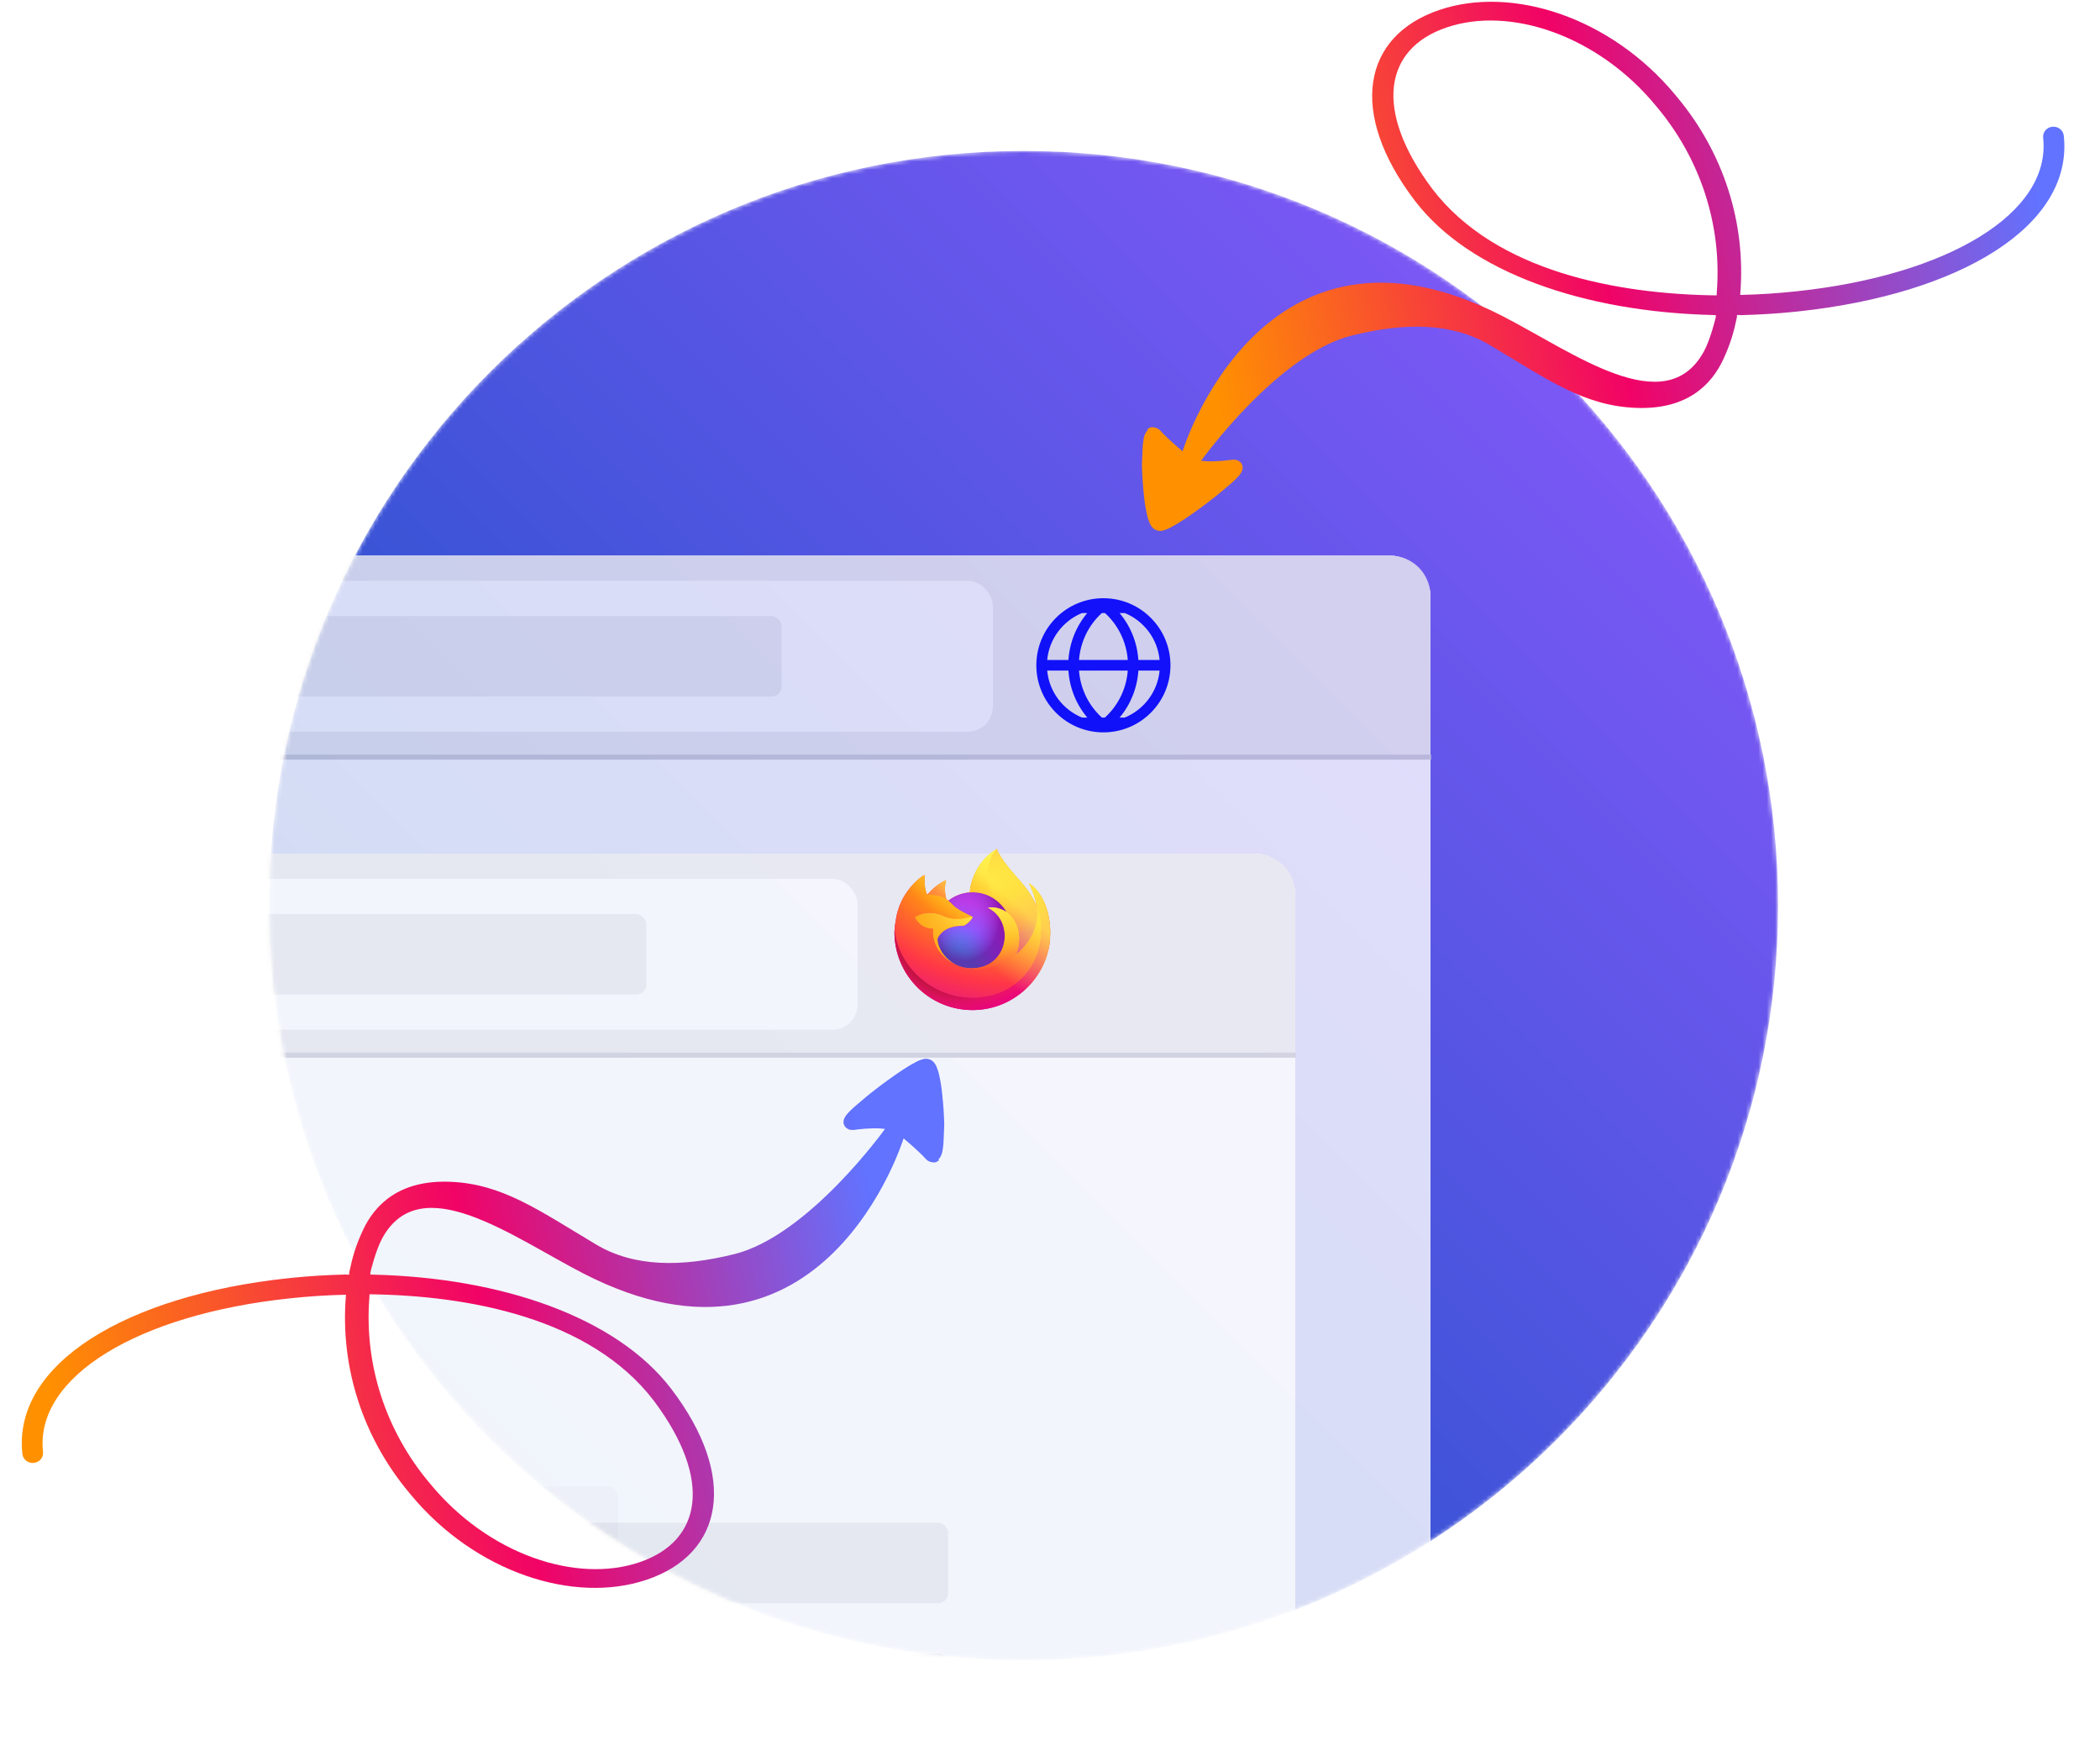 <svg width="501" height="420" viewBox="0 0 501 420" fill="none" xmlns="http://www.w3.org/2000/svg">
<mask id="mask0_3232_18005" style="mask-type:alpha" maskUnits="userSpaceOnUse" x="64" y="36" width="361" height="360">
<path d="M424.199 216C424.199 315.411 343.61 396 244.199 396C144.788 396 64.199 315.411 64.199 216C64.199 116.589 144.788 36 244.199 36C343.61 36 424.199 116.589 424.199 216Z" fill="url(#paint0_linear_3232_18005)"/>
</mask>
<g mask="url(#mask0_3232_18005)">
<path d="M424.199 216C424.199 315.411 343.61 396 244.199 396C144.788 396 64.199 315.411 64.199 216C64.199 116.589 144.788 36 244.199 36C343.61 36 424.199 116.589 424.199 216Z" fill="url(#paint1_linear_3232_18005)"/>
<g opacity="0.8" filter="url(#filter0_d_3232_18005)">
<rect x="-111.132" y="130.137" width="452.399" height="321.6" rx="9.6" fill="white"/>
<rect x="-111.132" y="130.137" width="452.399" height="321.6" rx="9.6" fill="white"/>
<path d="M-111.132 139.737C-111.132 134.435 -106.834 130.137 -101.532 130.137H331.668C336.97 130.137 341.268 134.435 341.268 139.737V178.137H-111.132V139.737Z" fill="#EDEDF0"/>
<rect x="-51.132" y="136.137" width="288" height="36" rx="6" fill="white"/>
<rect x="-29.532" y="144.537" width="216" height="19.2" rx="2.4" fill="#EDEDF0"/>
<rect x="-29.532" y="352.137" width="177" height="19.2" rx="2.4" fill="#EDEDF0"/>
<path d="M-110.986 178.199H341.413" stroke="#CFCFD8" stroke-width="1.2"/>
<path d="M263.239 140.287C254.402 140.287 247.239 147.45 247.239 156.287C247.239 165.124 254.402 172.287 263.239 172.287C272.076 172.287 279.239 165.124 279.239 156.287C279.239 147.45 272.076 140.287 263.239 140.287ZM276.649 155.024H271.583C271.31 150.881 269.73 146.961 267.093 143.824H268.342C272.876 145.686 276.174 149.949 276.649 155.024ZM263.598 168.75H262.875C259.694 165.86 257.747 161.857 257.422 157.55H269.056C268.731 161.863 266.781 165.86 263.598 168.75ZM257.422 155.024C257.747 150.727 259.689 146.714 262.865 143.824H263.616C266.791 146.715 268.733 150.729 269.058 155.024H257.422ZM258.136 143.824H259.387C256.75 146.96 255.169 150.879 254.896 155.024H249.83C250.305 149.949 253.602 145.686 258.136 143.824ZM249.83 157.55H254.896C255.169 161.703 256.752 165.614 259.393 168.75H258.136C253.602 166.887 250.305 162.625 249.83 157.55ZM268.342 168.75H267.108C269.744 165.619 271.313 161.705 271.584 157.55H276.649C276.174 162.625 272.876 166.887 268.342 168.75Z" fill="#0000FF"/>
</g>
<g opacity="0.7" filter="url(#filter1_dd_3232_18005)">
<rect x="-145.8" y="198.819" width="452.399" height="321.6" rx="9.6" fill="white"/>
<rect x="-145.8" y="198.819" width="452.399" height="321.6" rx="9.6" fill="white"/>
<path d="M-145.8 208.419C-145.8 203.117 -141.502 198.819 -136.2 198.819H297C302.302 198.819 306.6 203.117 306.6 208.419V246.819H-145.8V208.419Z" fill="#EDEDF0"/>
<rect x="-85.8" y="204.819" width="288" height="36" rx="6" fill="white"/>
<rect x="-64.2" y="213.219" width="216" height="19.2" rx="2.4" fill="#EDEDF0"/>
<rect x="-64.2" y="358.419" width="288" height="19.2" rx="2.4" fill="#EDEDF0"/>
<rect x="-64.2" y="389.619" width="288" height="19.2" rx="2.4" fill="#EDEDF0"/>
<path d="M-145.654 246.881H306.745" stroke="#CFCFD8" stroke-width="1.2"/>
</g>
<g clip-path="url(#clip0_3232_18005)">
<path d="M249.218 215.402C248.409 213.457 246.771 211.357 245.485 210.694C246.532 212.746 247.138 214.804 247.369 216.34C247.369 216.343 247.37 216.351 247.373 216.371C245.269 211.127 241.701 209.013 238.788 204.409C238.641 204.176 238.494 203.943 238.35 203.697C238.277 203.571 238.209 203.443 238.145 203.312C238.024 203.078 237.931 202.831 237.867 202.576C237.868 202.564 237.863 202.552 237.856 202.543C237.848 202.534 237.837 202.528 237.825 202.526C237.813 202.523 237.801 202.523 237.79 202.526C237.787 202.527 237.783 202.53 237.781 202.531C237.777 202.533 237.771 202.536 237.767 202.539C237.769 202.536 237.773 202.53 237.775 202.528C233.101 205.265 231.515 210.329 231.37 212.863C229.503 212.991 227.719 213.678 226.249 214.836C226.095 214.706 225.934 214.584 225.767 214.472C225.343 212.988 225.325 211.418 225.715 209.925C223.804 210.795 222.317 212.171 221.236 213.386H221.228C220.49 212.451 220.542 209.37 220.584 208.726C220.575 208.686 220.034 209.007 219.963 209.056C219.312 209.52 218.704 210.041 218.145 210.613C217.509 211.258 216.927 211.955 216.407 212.697C216.407 212.698 216.407 212.699 216.406 212.7C216.406 212.699 216.407 212.698 216.407 212.697C215.211 214.392 214.362 216.308 213.911 218.333C213.902 218.374 213.894 218.415 213.886 218.456C213.851 218.62 213.725 219.439 213.703 219.617C213.701 219.631 213.7 219.644 213.698 219.658C213.535 220.505 213.435 221.363 213.396 222.225C213.396 222.257 213.395 222.288 213.395 222.32C213.395 232.595 221.725 240.923 232.001 240.923C241.203 240.923 248.844 234.243 250.34 225.468C250.371 225.23 250.397 224.991 250.424 224.75C250.794 221.56 250.383 218.207 249.218 215.402ZM227.773 229.965C227.86 230.006 227.942 230.052 228.031 230.091C228.035 230.094 228.04 230.097 228.044 230.099C227.953 230.056 227.862 230.011 227.773 229.965ZM247.374 216.376L247.372 216.358C247.373 216.364 247.374 216.371 247.375 216.378L247.374 216.376Z" fill="url(#paint2_linear_3232_18005)"/>
<path d="M249.217 215.402C248.409 213.457 246.771 211.357 245.485 210.694C246.532 212.746 247.137 214.804 247.369 216.34C247.369 216.336 247.37 216.344 247.372 216.358C247.373 216.364 247.374 216.371 247.375 216.378C249.13 221.137 248.174 225.976 246.796 228.933C244.664 233.509 239.502 238.198 231.422 237.969C222.693 237.722 215.002 231.245 213.567 222.762C213.305 221.424 213.567 220.745 213.698 219.658C213.538 220.496 213.477 220.738 213.396 222.225C213.396 222.257 213.395 222.289 213.395 222.32C213.395 232.595 221.725 240.923 232 240.923C241.203 240.923 248.844 234.243 250.34 225.468C250.371 225.23 250.396 224.991 250.424 224.75C250.794 221.56 250.383 218.207 249.217 215.402Z" fill="url(#paint3_radial_3232_18005)"/>
<path d="M249.217 215.402C248.409 213.457 246.771 211.357 245.485 210.694C246.532 212.746 247.137 214.804 247.369 216.34C247.369 216.336 247.37 216.344 247.372 216.358C247.373 216.364 247.374 216.371 247.375 216.378C249.13 221.137 248.174 225.976 246.796 228.933C244.664 233.509 239.502 238.198 231.422 237.969C222.693 237.722 215.002 231.245 213.567 222.762C213.305 221.424 213.567 220.745 213.698 219.658C213.538 220.496 213.477 220.738 213.396 222.225C213.396 222.257 213.395 222.289 213.395 222.32C213.395 232.595 221.725 240.923 232 240.923C241.203 240.923 248.844 234.243 250.34 225.468C250.371 225.23 250.396 224.991 250.424 224.75C250.794 221.56 250.383 218.207 249.217 215.402Z" fill="url(#paint4_radial_3232_18005)"/>
<path d="M240.176 217.589C240.217 217.618 240.253 217.646 240.292 217.675C239.825 216.846 239.243 216.087 238.564 215.421C232.781 209.638 237.048 202.882 237.767 202.539C237.77 202.536 237.774 202.53 237.775 202.528C233.101 205.265 231.516 210.329 231.37 212.862C231.587 212.847 231.803 212.829 232.024 212.829C235.512 212.829 238.549 214.747 240.176 217.589Z" fill="url(#paint5_radial_3232_18005)"/>
<path d="M232.035 218.744C232.005 219.207 230.37 220.803 229.798 220.803C224.507 220.803 223.648 224.003 223.648 224.003C223.883 226.698 225.759 228.917 228.031 230.092C228.135 230.145 228.24 230.194 228.345 230.241C228.525 230.321 228.707 230.396 228.891 230.465C229.67 230.741 230.486 230.898 231.312 230.932C240.586 231.367 242.382 219.846 235.69 216.5C237.404 216.202 239.183 216.891 240.176 217.589C238.549 214.747 235.512 212.829 232.024 212.829C231.803 212.829 231.587 212.847 231.37 212.862C229.504 212.991 227.72 213.678 226.25 214.836C226.533 215.076 226.854 215.396 227.528 216.061C228.79 217.305 232.029 218.593 232.035 218.744Z" fill="url(#paint6_radial_3232_18005)"/>
<path d="M232.035 218.744C232.005 219.207 230.37 220.803 229.798 220.803C224.507 220.803 223.648 224.003 223.648 224.003C223.883 226.698 225.759 228.917 228.031 230.092C228.135 230.145 228.24 230.194 228.345 230.241C228.525 230.321 228.707 230.396 228.891 230.465C229.67 230.741 230.486 230.898 231.312 230.932C240.586 231.367 242.382 219.846 235.69 216.5C237.404 216.202 239.183 216.891 240.176 217.589C238.549 214.747 235.512 212.829 232.024 212.829C231.803 212.829 231.587 212.847 231.37 212.862C229.504 212.991 227.72 213.678 226.25 214.836C226.533 215.076 226.854 215.396 227.528 216.061C228.79 217.305 232.029 218.593 232.035 218.744Z" fill="url(#paint7_radial_3232_18005)"/>
<path d="M225.382 214.217C225.511 214.3 225.64 214.386 225.767 214.472C225.343 212.989 225.325 211.418 225.715 209.925C223.804 210.796 222.317 212.171 221.236 213.386C221.326 213.383 224.025 213.335 225.382 214.217Z" fill="url(#paint8_radial_3232_18005)"/>
<path d="M213.567 222.762C215.002 231.245 222.693 237.722 231.422 237.969C239.502 238.198 244.664 233.508 246.796 228.933C248.174 225.976 249.13 221.137 247.375 216.378L247.374 216.376L247.372 216.358C247.37 216.344 247.369 216.336 247.369 216.34C247.369 216.343 247.37 216.351 247.373 216.371C248.033 220.68 245.84 224.855 242.414 227.678L242.404 227.702C235.727 233.139 229.337 230.982 228.043 230.099C227.953 230.056 227.862 230.011 227.773 229.965C223.88 228.104 222.272 224.558 222.616 221.516C219.329 221.516 218.209 218.744 218.209 218.744C218.209 218.744 221.16 216.64 225.049 218.47C228.652 220.165 232.035 218.744 232.035 218.744C232.028 218.593 228.79 217.305 227.527 216.061C226.853 215.396 226.533 215.076 226.249 214.835C226.095 214.706 225.934 214.584 225.767 214.472C225.639 214.385 225.511 214.3 225.381 214.216C224.024 213.334 221.325 213.383 221.236 213.385H221.227C220.49 212.451 220.542 209.369 220.584 208.726C220.575 208.686 220.034 209.007 219.963 209.055C219.312 209.52 218.704 210.041 218.145 210.613C217.508 211.258 216.927 211.955 216.407 212.697C216.407 212.698 216.407 212.699 216.406 212.7C216.406 212.699 216.407 212.698 216.407 212.697C215.211 214.392 214.362 216.308 213.911 218.333C213.902 218.374 213.241 221.263 213.567 222.762Z" fill="url(#paint9_radial_3232_18005)"/>
<path d="M238.565 215.421C239.243 216.087 239.825 216.846 240.292 217.674C240.394 217.751 240.49 217.828 240.571 217.903C244.789 221.789 242.579 227.286 242.414 227.678C245.841 224.855 248.033 220.68 247.373 216.371C245.269 211.127 241.702 209.013 238.789 204.409C238.642 204.176 238.494 203.943 238.35 203.697C238.277 203.571 238.209 203.443 238.146 203.312C238.025 203.078 237.931 202.831 237.867 202.576C237.868 202.564 237.864 202.552 237.856 202.543C237.848 202.534 237.837 202.528 237.825 202.526C237.814 202.523 237.802 202.523 237.79 202.526C237.788 202.527 237.784 202.53 237.781 202.531C237.777 202.533 237.772 202.536 237.767 202.539C237.048 202.882 232.781 209.638 238.565 215.421Z" fill="url(#paint10_radial_3232_18005)"/>
<path d="M240.571 217.903C240.49 217.828 240.394 217.751 240.292 217.674C240.254 217.646 240.217 217.618 240.176 217.589C239.183 216.891 237.404 216.202 235.69 216.5C242.382 219.846 240.586 231.367 231.312 230.932C230.486 230.898 229.67 230.741 228.891 230.465C228.707 230.395 228.525 230.321 228.345 230.241C228.24 230.193 228.135 230.145 228.031 230.092C228.035 230.094 228.04 230.097 228.044 230.099C229.338 230.982 235.727 233.139 242.404 227.702L242.414 227.678C242.579 227.286 244.789 221.789 240.571 217.903Z" fill="url(#paint11_radial_3232_18005)"/>
<path d="M223.648 224.003C223.648 224.003 224.507 220.803 229.798 220.803C230.37 220.803 232.005 219.207 232.035 218.744C232.066 218.281 228.652 220.165 225.05 218.47C221.16 216.64 218.209 218.744 218.209 218.744C218.209 218.744 219.33 221.516 222.617 221.516C222.272 224.558 223.88 228.105 227.773 229.964C227.86 230.006 227.942 230.052 228.031 230.091C225.759 228.917 223.883 226.698 223.648 224.003Z" fill="url(#paint12_radial_3232_18005)"/>
<path d="M249.217 215.402C248.409 213.457 246.771 211.357 245.485 210.694C246.531 212.746 247.137 214.804 247.369 216.34C247.369 216.343 247.37 216.351 247.372 216.371C245.269 211.127 241.701 209.013 238.788 204.409C238.641 204.176 238.493 203.943 238.35 203.697C238.277 203.571 238.208 203.443 238.145 203.312C238.024 203.078 237.931 202.831 237.867 202.576C237.867 202.564 237.863 202.552 237.855 202.543C237.848 202.534 237.837 202.528 237.825 202.526C237.813 202.523 237.801 202.523 237.79 202.526C237.787 202.527 237.783 202.53 237.78 202.531C237.776 202.533 237.771 202.536 237.767 202.539C237.769 202.536 237.773 202.53 237.774 202.528C233.101 205.265 231.515 210.329 231.369 212.863C231.586 212.847 231.802 212.829 232.023 212.829C235.511 212.829 238.549 214.747 240.175 217.589C239.182 216.891 237.403 216.202 235.689 216.5C242.381 219.846 240.585 231.367 231.311 230.932C230.486 230.898 229.669 230.741 228.89 230.465C228.706 230.396 228.524 230.321 228.344 230.242C228.239 230.194 228.134 230.145 228.03 230.092C228.034 230.094 228.039 230.097 228.043 230.099C227.952 230.056 227.862 230.011 227.772 229.965C227.859 230.006 227.941 230.052 228.03 230.091C225.758 228.917 223.882 226.698 223.647 224.003C223.647 224.003 224.506 220.803 229.797 220.803C230.369 220.803 232.004 219.207 232.034 218.744C232.027 218.593 228.789 217.305 227.527 216.061C226.852 215.396 226.532 215.076 226.248 214.836C226.094 214.706 225.933 214.584 225.766 214.472C225.342 212.988 225.324 211.418 225.714 209.925C223.803 210.795 222.316 212.171 221.235 213.385H221.227C220.489 212.451 220.541 209.369 220.583 208.726C220.574 208.686 220.033 209.007 219.962 209.055C219.311 209.52 218.703 210.041 218.144 210.613C217.508 211.258 216.927 211.955 216.407 212.697C216.407 212.698 216.406 212.699 216.406 212.7C216.406 212.699 216.407 212.698 216.407 212.697C215.211 214.392 214.362 216.308 213.91 218.333C213.901 218.374 213.894 218.415 213.885 218.456C213.85 218.62 213.693 219.451 213.671 219.629C213.669 219.643 213.672 219.616 213.671 219.629C213.527 220.488 213.436 221.355 213.396 222.225C213.396 222.257 213.395 222.289 213.395 222.32C213.395 232.595 221.725 240.923 232 240.923C241.203 240.923 248.844 234.243 250.34 225.468C250.371 225.23 250.396 224.991 250.424 224.75C250.794 221.56 250.383 218.207 249.217 215.402ZM247.372 216.358C247.372 216.364 247.374 216.371 247.375 216.378L247.374 216.376L247.372 216.358Z" fill="url(#paint13_linear_3232_18005)"/>
</g>
</g>
<path fill-rule="evenodd" clip-rule="evenodd" d="M273.795 102.668C273.52 102.91 273.311 103.214 273.186 103.553C273.092 103.713 273.027 103.888 272.993 104.069C272.92 104.292 272.862 104.52 272.822 104.751C272.666 105.66 272.581 106.578 272.566 107.499L272.43 110.83C272.475 113.231 272.652 115.886 272.926 118.297C273.063 119.743 273.291 121.18 273.609 122.6C273.728 123.239 273.914 123.866 274.163 124.47C274.263 124.778 274.405 125.071 274.586 125.343C274.806 125.722 275.117 126.047 275.492 126.29C275.73 126.42 275.987 126.514 276.254 126.569C276.573 126.643 276.903 126.657 277.227 126.609L277.894 126.416C278.341 126.277 278.772 126.091 279.177 125.862C280.084 125.402 281.142 124.756 282.319 124.004C284.645 122.473 287.362 120.488 289.789 118.574C291.388 117.316 292.757 116.076 294.002 115.051C294.627 114.47 295.165 113.94 295.585 113.461C295.8 113.199 295.994 112.921 296.164 112.63C296.283 112.417 296.369 112.188 296.421 111.951C296.472 111.725 296.481 111.492 296.449 111.262C296.387 110.934 296.242 110.625 296.027 110.363C295.879 110.178 295.69 110.029 295.472 109.926C295.273 109.808 295.053 109.724 294.823 109.679L294.023 109.646L293.072 109.773C291.976 109.91 290.873 109.993 289.767 110.023C288.698 110.079 287.625 110.035 286.564 109.892C286.564 109.892 304.82 84.403 322.551 80.022C335.085 76.925 346.379 76.882 355.528 82.355C369.362 90.632 377.961 96.814 390.34 97.29C402.536 97.759 408.317 91.725 411.097 85.774C412.851 82.017 413.66 79.146 414.375 75.676L414.398 75.125L415.37 75.165C419.529 75.06 423.75 74.819 427.979 74.385L429.13 74.267C467.46 70.156 494.71 53.952 492.358 32.344C492.285 31.715 491.956 31.14 491.443 30.744C490.93 30.348 490.275 30.164 489.622 30.232C488.97 30.301 488.373 30.616 487.964 31.108C487.554 31.601 487.365 32.231 487.438 32.859C489.392 50.894 464.607 65.654 428.639 69.476C424.207 69.956 419.783 70.244 415.453 70.342L415.167 70.331L415.179 70.055C416.563 53.162 411.171 36.38 400.11 23.16L399.592 22.532C384.273 4.116 360.777 -3.493 343.434 2.36C325.103 8.532 321.489 26.834 337.585 47.93C350.666 65.013 377.985 74.406 408.61 75.136L409.354 75.167L409.334 75.663C409.334 75.663 408.115 80.901 406.476 83.874C397.274 100.568 375.409 84.101 358.479 75.402C301.087 45.912 282.129 107.642 282.129 107.642C282.129 107.642 278.415 104.544 276.829 102.737C276.691 102.582 276.533 102.446 276.359 102.331C276.116 102.162 275.837 102.047 275.542 101.994C275.198 101.898 274.835 101.884 274.484 101.951C274.2 102.042 273.939 102.192 273.721 102.389L273.795 102.668ZM395.15 25.356C381.234 8.376 360.148 1.39 345.067 6.564C330.335 11.587 327.533 26.144 341.713 45.065C356.848 64.874 386.033 70.161 409.404 70.453L409.547 70.459L409.583 69.578C410.813 53.621 405.649 37.797 395.15 25.356Z" fill="url(#paint14_linear_3232_18005)"/>
<path fill-rule="evenodd" clip-rule="evenodd" d="M223.902 276.503C224.177 276.26 224.386 275.956 224.511 275.618C224.605 275.457 224.67 275.283 224.704 275.102C224.778 274.878 224.835 274.65 224.875 274.419C225.031 273.511 225.116 272.593 225.131 271.672L225.268 268.34C225.223 265.939 225.045 263.284 224.771 260.873C224.634 259.427 224.406 257.991 224.088 256.571C223.969 255.931 223.784 255.304 223.534 254.7C223.435 254.393 223.293 254.099 223.112 253.828C222.891 253.448 222.58 253.123 222.205 252.881C221.967 252.751 221.71 252.657 221.443 252.601C221.124 252.527 220.794 252.514 220.47 252.561L219.804 252.755C219.356 252.894 218.926 253.08 218.52 253.309C217.613 253.768 216.556 254.414 215.379 255.166C213.053 256.698 210.336 258.683 207.908 260.596C206.309 261.855 204.941 263.095 203.695 264.12C203.07 264.701 202.533 265.23 202.112 265.709C201.897 265.971 201.703 266.249 201.534 266.541C201.415 266.754 201.328 266.983 201.277 267.22C201.226 267.446 201.216 267.679 201.248 267.908C201.31 268.236 201.455 268.545 201.67 268.808C201.818 268.992 202.008 269.142 202.225 269.244C202.425 269.362 202.644 269.446 202.874 269.491L203.675 269.524L204.625 269.398C205.722 269.261 206.825 269.177 207.93 269.147C209 269.092 210.072 269.136 211.134 269.278C211.134 269.278 192.877 294.767 175.146 299.149C162.613 302.245 151.318 302.289 142.17 296.816C128.335 288.539 119.737 282.356 107.357 281.88C95.161 281.411 89.38 287.445 86.6 293.397C84.846 297.153 84.037 300.024 83.322 303.494L83.299 304.045L82.327 304.005C78.168 304.111 73.947 304.351 69.718 304.785L68.567 304.903C30.238 309.015 2.987 325.218 5.339 346.827C5.412 347.455 5.742 348.03 6.255 348.426C6.768 348.822 7.422 349.007 8.075 348.938C8.727 348.87 9.324 348.555 9.734 348.062C10.143 347.569 10.332 346.939 10.259 346.311C8.305 328.277 33.09 313.517 69.058 309.695C73.49 309.214 77.914 308.927 82.244 308.828L82.53 308.84L82.519 309.115C81.134 326.008 86.527 342.79 97.587 356.011L98.106 356.639C113.424 375.055 136.92 382.664 154.263 376.81C172.594 370.638 176.209 352.336 160.112 331.24C147.032 314.157 119.712 304.764 89.087 304.034L88.343 304.003L88.364 303.508C88.364 303.508 89.582 298.27 91.221 295.296C100.423 278.603 122.289 295.069 139.218 303.768C196.61 333.259 215.568 271.528 215.568 271.528C215.568 271.528 219.282 274.626 220.868 276.434C221.006 276.588 221.164 276.724 221.338 276.839C221.581 277.009 221.86 277.124 222.155 277.176C222.5 277.272 222.863 277.287 223.214 277.219C223.498 277.128 223.758 276.979 223.976 276.782L223.902 276.503ZM102.547 353.814C116.463 370.794 137.55 377.78 152.631 372.606C167.362 367.583 170.164 353.026 155.984 334.105C140.849 314.296 111.664 309.009 88.294 308.717L88.151 308.712L88.115 309.593C86.884 325.55 92.049 341.374 102.547 353.814Z" fill="url(#paint15_linear_3232_18005)"/>
<defs>
<filter id="filter0_d_3232_18005" x="-115.932" y="127.737" width="462.145" height="331.2" filterUnits="userSpaceOnUse" color-interpolation-filters="sRGB">
<feFlood flood-opacity="0" result="BackgroundImageFix"/>
<feColorMatrix in="SourceAlpha" type="matrix" values="0 0 0 0 0 0 0 0 0 0 0 0 0 0 0 0 0 0 127 0" result="hardAlpha"/>
<feOffset dy="2.4"/>
<feGaussianBlur stdDeviation="2.4"/>
<feComposite in2="hardAlpha" operator="out"/>
<feColorMatrix type="matrix" values="0 0 0 0 0 0 0 0 0 0 0 0 0 0 0 0 0 0 0.3 0"/>
<feBlend mode="normal" in2="BackgroundImageFix" result="effect1_dropShadow_3232_18005"/>
<feBlend mode="normal" in="SourceGraphic" in2="effect1_dropShadow_3232_18005" result="shape"/>
</filter>
<filter id="filter1_dd_3232_18005" x="-150.6" y="194.019" width="464.545" height="336" filterUnits="userSpaceOnUse" color-interpolation-filters="sRGB">
<feFlood flood-opacity="0" result="BackgroundImageFix"/>
<feColorMatrix in="SourceAlpha" type="matrix" values="0 0 0 0 0 0 0 0 0 0 0 0 0 0 0 0 0 0 127 0" result="hardAlpha"/>
<feOffset dx="2.4"/>
<feGaussianBlur stdDeviation="2.4"/>
<feComposite in2="hardAlpha" operator="out"/>
<feColorMatrix type="matrix" values="0 0 0 0 0 0 0 0 0 0 0 0 0 0 0 0 0 0 0.3 0"/>
<feBlend mode="normal" in2="BackgroundImageFix" result="effect1_dropShadow_3232_18005"/>
<feColorMatrix in="SourceAlpha" type="matrix" values="0 0 0 0 0 0 0 0 0 0 0 0 0 0 0 0 0 0 127 0" result="hardAlpha"/>
<feOffset dy="4.8"/>
<feGaussianBlur stdDeviation="2.4"/>
<feComposite in2="hardAlpha" operator="out"/>
<feColorMatrix type="matrix" values="0 0 0 0 0 0 0 0 0 0 0 0 0 0 0 0 0 0 0.25 0"/>
<feBlend mode="normal" in2="effect1_dropShadow_3232_18005" result="effect2_dropShadow_3232_18005"/>
<feBlend mode="normal" in="SourceGraphic" in2="effect2_dropShadow_3232_18005" result="shape"/>
</filter>
<linearGradient id="paint0_linear_3232_18005" x1="424.199" y1="36" x2="64.199" y2="396" gradientUnits="userSpaceOnUse">
<stop stop-color="#9059FF"/>
<stop offset="1" stop-color="#0250BB"/>
</linearGradient>
<linearGradient id="paint1_linear_3232_18005" x1="424.199" y1="36" x2="64.199" y2="396" gradientUnits="userSpaceOnUse">
<stop stop-color="#9059FF"/>
<stop offset="1" stop-color="#0250BB"/>
</linearGradient>
<linearGradient id="paint2_linear_3232_18005" x1="245.818" y1="208.476" x2="215.943" y2="237.294" gradientUnits="userSpaceOnUse">
<stop offset="0.05" stop-color="#FFF44F"/>
<stop offset="0.37" stop-color="#FF980E"/>
<stop offset="0.53" stop-color="#FF3647"/>
<stop offset="0.7" stop-color="#E31587"/>
</linearGradient>
<radialGradient id="paint3_radial_3232_18005" cx="0" cy="0" r="1" gradientUnits="userSpaceOnUse" gradientTransform="translate(239.144 206.804) scale(38.053 38.694)">
<stop offset="0.13" stop-color="#FFBD4F"/>
<stop offset="0.28" stop-color="#FF980E"/>
<stop offset="0.47" stop-color="#FF3750"/>
<stop offset="0.78" stop-color="#EB0878"/>
<stop offset="0.86" stop-color="#E50080"/>
</radialGradient>
<radialGradient id="paint4_radial_3232_18005" cx="0" cy="0" r="1" gradientUnits="userSpaceOnUse" gradientTransform="translate(228.11 222.786) scale(39.005 38.694)">
<stop offset="0.3" stop-color="#960E18"/>
<stop offset="0.35" stop-color="#B11927" stop-opacity="0.74"/>
<stop offset="0.43" stop-color="#DB293D" stop-opacity="0.34"/>
<stop offset="0.5" stop-color="#F5334B" stop-opacity="0.09"/>
<stop offset="0.53" stop-color="#FF3750" stop-opacity="0"/>
</radialGradient>
<radialGradient id="paint5_radial_3232_18005" cx="0" cy="0" r="1" gradientUnits="userSpaceOnUse" gradientTransform="translate(235.652 200.71) scale(12.49 21.205)">
<stop offset="0.13" stop-color="#FFF44F"/>
<stop offset="0.53" stop-color="#FF980E"/>
</radialGradient>
<radialGradient id="paint6_radial_3232_18005" cx="0" cy="0" r="1" gradientUnits="userSpaceOnUse" gradientTransform="translate(227.41 232.775) scale(16.528 18.114)">
<stop offset="0.35" stop-color="#3A8EE6"/>
<stop offset="0.67" stop-color="#9059FF"/>
<stop offset="1" stop-color="#C139E6"/>
</radialGradient>
<radialGradient id="paint7_radial_3232_18005" cx="0" cy="0" r="1" gradientUnits="userSpaceOnUse" gradientTransform="translate(230.234 218.807) scale(8.776 10.688)">
<stop offset="0.21" stop-color="#9059FF" stop-opacity="0"/>
<stop offset="0.97" stop-color="#6E008B" stop-opacity="0.6"/>
</radialGradient>
<radialGradient id="paint8_radial_3232_18005" cx="0" cy="0" r="1" gradientUnits="userSpaceOnUse" gradientTransform="translate(230.751 205.378) scale(13.14 13.186)">
<stop offset="0.1" stop-color="#FFE226"/>
<stop offset="0.79" stop-color="#FF7139"/>
</radialGradient>
<radialGradient id="paint9_radial_3232_18005" cx="0" cy="0" r="1" gradientUnits="userSpaceOnUse" gradientTransform="translate(242.751 196.728) scale(62.731 52.659)">
<stop offset="0.11" stop-color="#FFF44F"/>
<stop offset="0.46" stop-color="#FF980E"/>
<stop offset="0.72" stop-color="#FF3647"/>
<stop offset="0.9" stop-color="#E31587"/>
</radialGradient>
<radialGradient id="paint10_radial_3232_18005" cx="0" cy="0" r="1" gradientUnits="userSpaceOnUse" gradientTransform="translate(219.454 214.118) rotate(77.394) scale(19.902 86.095)">
<stop stop-color="#FFF44F"/>
<stop offset="0.3" stop-color="#FF980E"/>
<stop offset="0.57" stop-color="#FF3647"/>
<stop offset="0.74" stop-color="#E31587"/>
</radialGradient>
<radialGradient id="paint11_radial_3232_18005" cx="0" cy="0" r="1" gradientUnits="userSpaceOnUse" gradientTransform="translate(230.887 210.121) scale(36.017 35.384)">
<stop offset="0.14" stop-color="#FFF44F"/>
<stop offset="0.48" stop-color="#FF980E"/>
<stop offset="0.66" stop-color="#FF3647"/>
<stop offset="0.9" stop-color="#E31587"/>
</radialGradient>
<radialGradient id="paint12_radial_3232_18005" cx="0" cy="0" r="1" gradientUnits="userSpaceOnUse" gradientTransform="translate(240.235 212.19) scale(43.291 38.729)">
<stop offset="0.09" stop-color="#FFF44F"/>
<stop offset="0.63" stop-color="#FF980E"/>
</radialGradient>
<linearGradient id="paint13_linear_3232_18005" x1="243.124" y1="207.9" x2="219.234" y2="234.002" gradientUnits="userSpaceOnUse">
<stop offset="0.17" stop-color="#FFF44F" stop-opacity="0.8"/>
<stop offset="0.6" stop-color="#FFF44F" stop-opacity="0"/>
</linearGradient>
<linearGradient id="paint14_linear_3232_18005" x1="469.744" y1="-26.569" x2="272.464" y2="17.598" gradientUnits="userSpaceOnUse">
<stop stop-color="#6173FF"/>
<stop offset="0.52" stop-color="#F10366"/>
<stop offset="1" stop-color="#FF9100"/>
</linearGradient>
<linearGradient id="paint15_linear_3232_18005" x1="27.953" y1="405.74" x2="225.233" y2="361.573" gradientUnits="userSpaceOnUse">
<stop stop-color="#FF9100"/>
<stop offset="0.52" stop-color="#F10366"/>
<stop offset="1" stop-color="#6173FF"/>
</linearGradient>
<clipPath id="clip0_3232_18005">
<rect width="38.4" height="38.4" fill="white" transform="translate(212.595 202.524)"/>
</clipPath>
</defs>
</svg>
